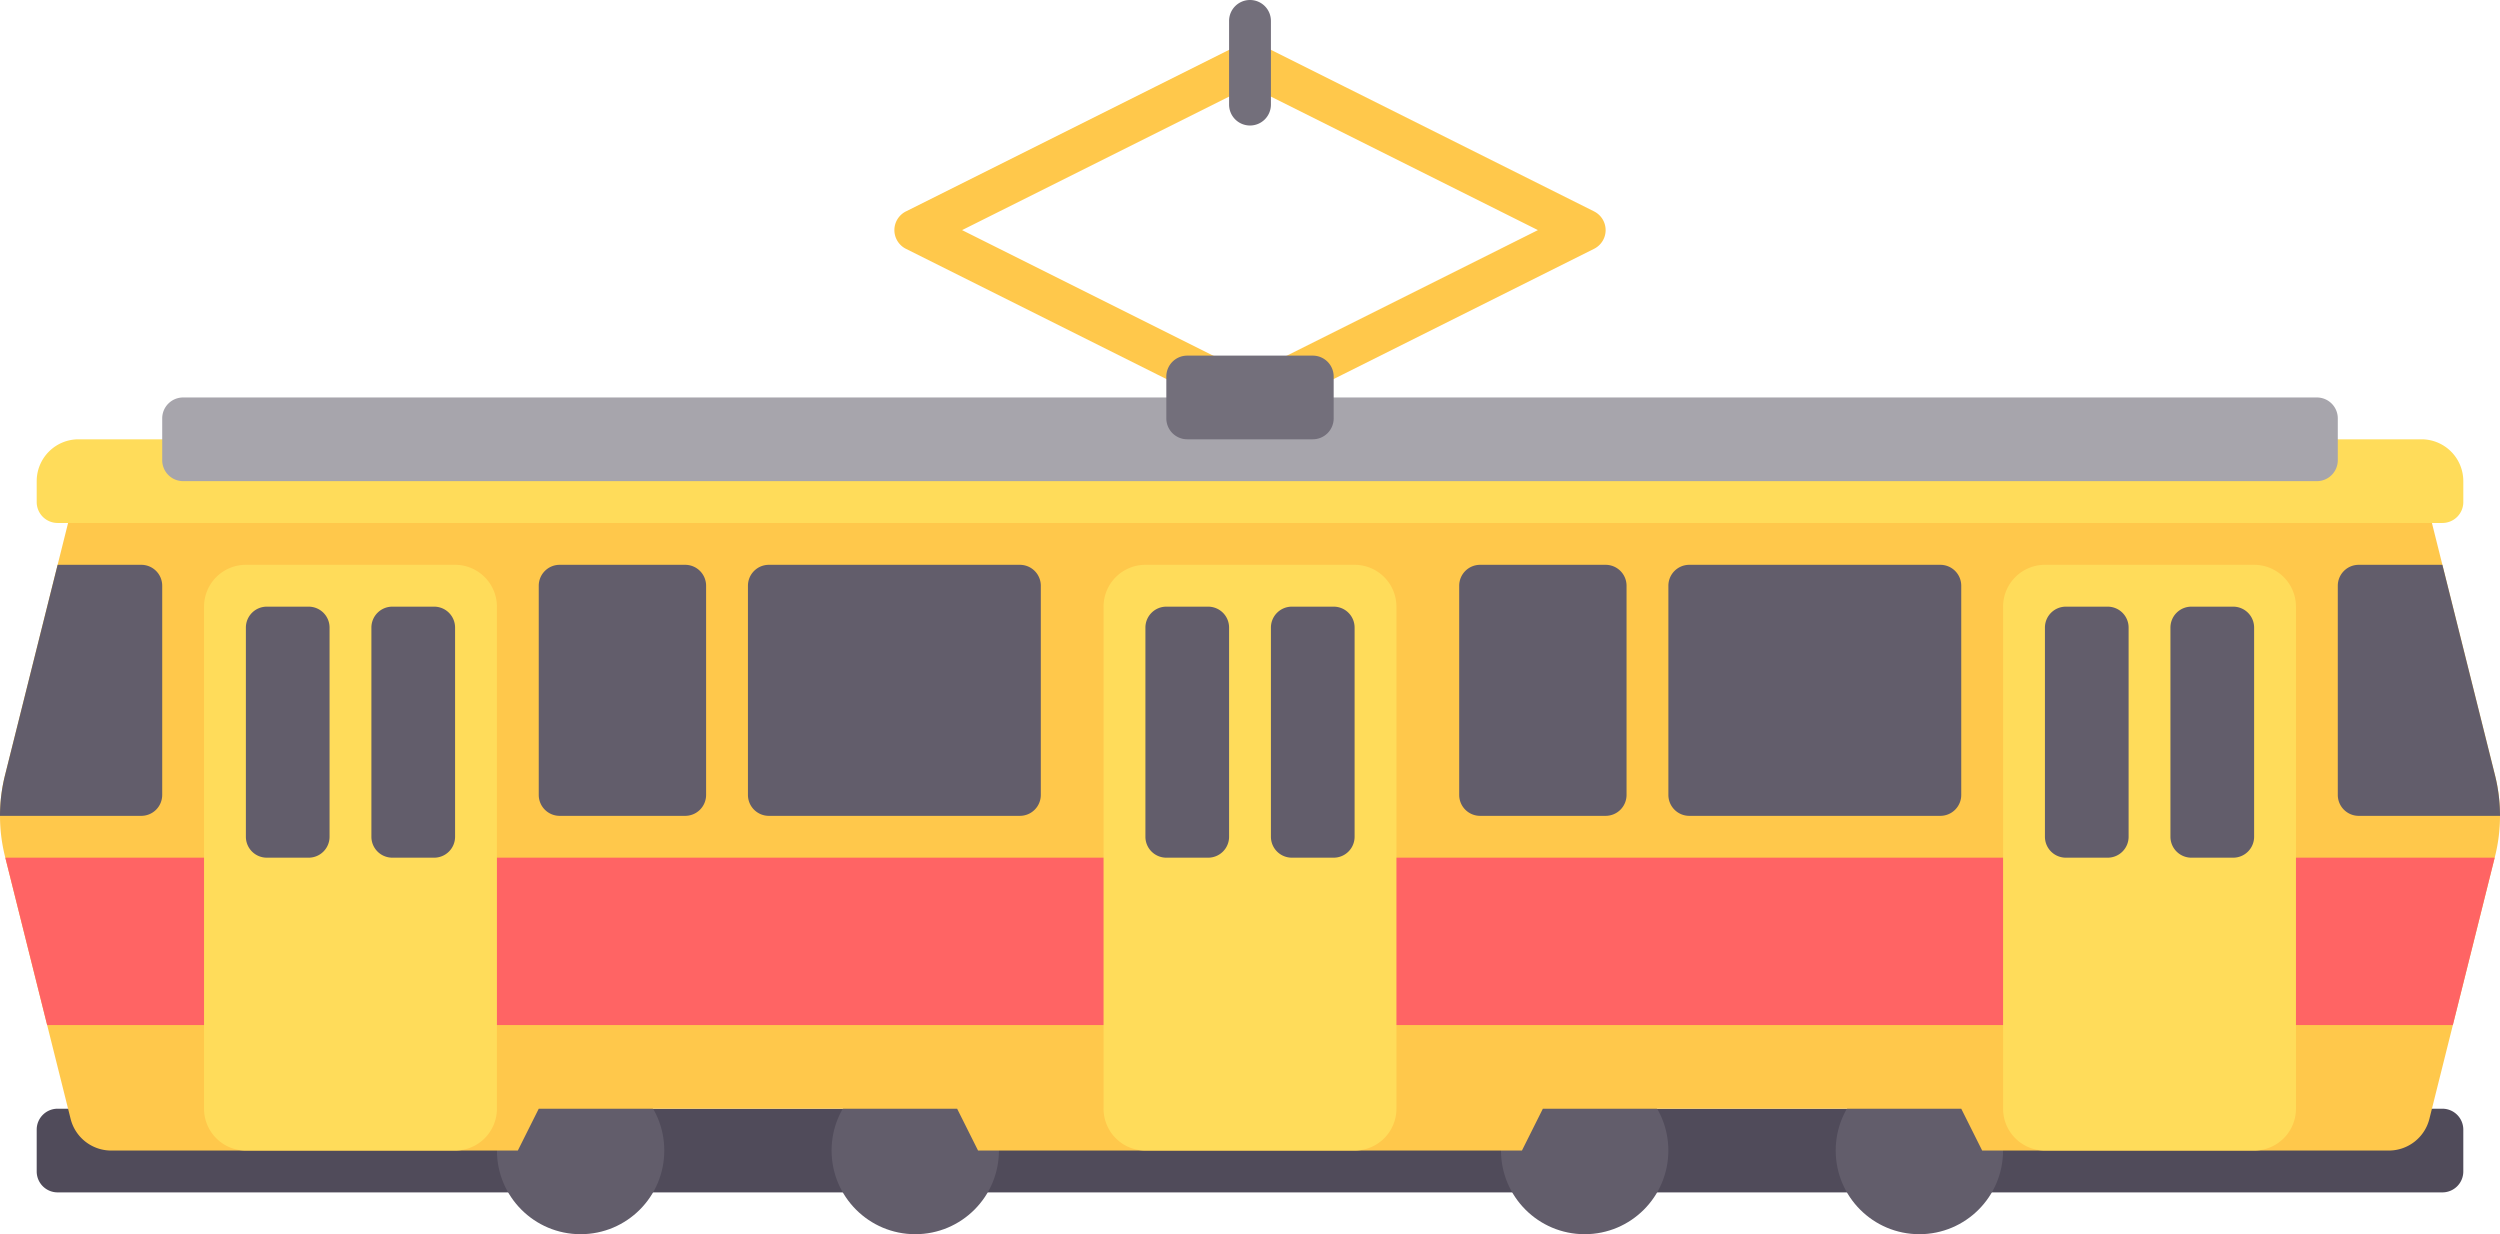 <svg xmlns="http://www.w3.org/2000/svg" width="512.002" height="252.765"><path d="M256.002 85.685a4.3 4.3 0 0 1-1.916-.452l-68.548-34.274a4.294 4.294 0 0 1-2.368-3.832c0-1.623.92-3.104 2.368-3.832l68.548-34.274a4.285 4.285 0 0 1 3.832 0l68.548 34.274a4.294 4.294 0 0 1 2.368 3.832c0 1.623-.92 3.104-2.368 3.832l-68.548 34.274a4.284 4.284 0 0 1-1.916.452zm-58.968-38.558L256 76.61l58.967-29.483L256 17.644z" fill="#ffc84b"/><path d="M500.204 244.202H11.799a4.284 4.284 0 0 1-4.284-4.284v-8.569a4.284 4.284 0 0 1 4.284-4.284h488.404a4.284 4.284 0 0 1 4.284 4.284v8.569a4.282 4.282 0 0 1-4.283 4.284z" fill="#504b5a"/><g transform="translate(0 -129.618)" fill="#625d6b"><circle cx="118.91" cy="365.246" r="17.137"/><circle cx="187.447" cy="365.246" r="17.137"/><circle cx="324.543" cy="365.246" r="17.137"/><circle cx="393.091" cy="365.246" r="17.137"/></g><path d="M510.979 158.773l-15.06-60.235H16.085l-15.06 60.235a34.26 34.26 0 0 0 0 16.625l13.436 53.745a8.57 8.57 0 0 0 8.313 6.491h83.279l4.284-8.569h85.685l4.284 8.569h111.39l4.285-8.569h85.685l4.284 8.569h83.279a8.569 8.569 0 0 0 8.313-6.491l13.436-53.745a34.26 34.26 0 0 0 .002-16.625z" fill="#ffc84b"/><path fill="#ff6464" d="M510.914 175.654H1.089l8.568 34.274h492.689z"/><path d="M495.92 89.969H16.084a8.569 8.569 0 0 0-8.568 8.568v4.284a4.284 4.284 0 0 0 4.284 4.284h488.404a4.284 4.284 0 0 0 4.284-4.284v-4.284a8.57 8.57 0 0 0-8.568-8.568z" fill="#ffdc5a"/><path d="M474.498 98.538H37.505a4.284 4.284 0 0 1-4.284-4.284v-8.568a4.284 4.284 0 0 1 4.284-4.284h436.993a4.284 4.284 0 0 1 4.284 4.284v8.568a4.284 4.284 0 0 1-4.284 4.284z" fill="#a7a5ac"/><path d="M268.854 89.969h-25.706a4.284 4.284 0 0 1-4.284-4.284v-8.569a4.284 4.284 0 0 1 4.284-4.284h25.706a4.284 4.284 0 0 1 4.284 4.284v8.569a4.283 4.283 0 0 1-4.284 4.284z" fill="#736f7b"/><path d="M277.423 235.634H234.58a8.57 8.57 0 0 1-8.57-8.569V124.243a8.569 8.569 0 0 1 8.57-8.568h42.842a8.569 8.569 0 0 1 8.568 8.568v102.822a8.569 8.569 0 0 1-8.568 8.569z" fill="#ffdc5a"/><g fill="#625d6b"><path d="M247.433 175.654h-8.568a4.284 4.284 0 0 1-4.284-4.284v-42.842a4.284 4.284 0 0 1 4.284-4.284h8.568a4.284 4.284 0 0 1 4.284 4.284v42.842a4.284 4.284 0 0 1-4.284 4.284zM273.139 175.654h-8.57a4.284 4.284 0 0 1-4.283-4.284v-42.842a4.284 4.284 0 0 1 4.284-4.284h8.569a4.284 4.284 0 0 1 4.284 4.284v42.842a4.285 4.285 0 0 1-4.284 4.284z"/></g><path d="M461.646 235.634h-42.842a8.57 8.57 0 0 1-8.57-8.569V124.243a8.569 8.569 0 0 1 8.57-8.568h42.842a8.569 8.569 0 0 1 8.568 8.568v102.822a8.57 8.57 0 0 1-8.568 8.569z" fill="#ffdc5a"/><g fill="#625d6b"><path d="M431.656 175.654h-8.568a4.284 4.284 0 0 1-4.284-4.284v-42.842a4.284 4.284 0 0 1 4.284-4.284h8.568a4.284 4.284 0 0 1 4.284 4.284v42.842a4.284 4.284 0 0 1-4.284 4.284zM457.36 175.654h-8.567a4.284 4.284 0 0 1-4.284-4.284v-42.842a4.284 4.284 0 0 1 4.284-4.284h8.568a4.284 4.284 0 0 1 4.284 4.284v42.842a4.283 4.283 0 0 1-4.284 4.284z"/></g><path d="M93.2 235.634H50.358a8.57 8.57 0 0 1-8.57-8.569V124.243a8.569 8.569 0 0 1 8.57-8.568H93.2a8.569 8.569 0 0 1 8.568 8.568v102.822a8.568 8.568 0 0 1-8.568 8.569z" fill="#ffdc5a"/><g fill="#625d6b"><path d="M63.21 175.654h-8.57a4.284 4.284 0 0 1-4.283-4.284v-42.842a4.284 4.284 0 0 1 4.284-4.284h8.569a4.284 4.284 0 0 1 4.284 4.284v42.842a4.283 4.283 0 0 1-4.284 4.284zM88.916 175.654h-8.57a4.284 4.284 0 0 1-4.283-4.284v-42.842a4.284 4.284 0 0 1 4.284-4.284h8.569a4.284 4.284 0 0 1 4.284 4.284v42.842a4.284 4.284 0 0 1-4.284 4.284zM140.327 167.086H114.62a4.284 4.284 0 0 1-4.284-4.284v-42.843a4.284 4.284 0 0 1 4.284-4.284h25.705a4.284 4.284 0 0 1 4.284 4.284v42.843a4.283 4.283 0 0 1-4.283 4.284zM208.875 167.086h-51.411a4.284 4.284 0 0 1-4.284-4.284v-42.843a4.284 4.284 0 0 1 4.284-4.284h51.41a4.284 4.284 0 0 1 4.285 4.284v42.843a4.285 4.285 0 0 1-4.284 4.284zM328.834 167.086h-25.705a4.284 4.284 0 0 1-4.284-4.284v-42.843a4.284 4.284 0 0 1 4.284-4.284h25.705a4.284 4.284 0 0 1 4.284 4.284v42.843a4.285 4.285 0 0 1-4.284 4.284zM397.382 167.086H345.97a4.284 4.284 0 0 1-4.284-4.284v-42.843a4.284 4.284 0 0 1 4.284-4.284h51.41a4.284 4.284 0 0 1 4.285 4.284v42.843a4.285 4.285 0 0 1-4.284 4.284zM500.204 115.675h-17.137a4.284 4.284 0 0 0-4.284 4.284v42.843a4.284 4.284 0 0 0 4.284 4.284h28.935a34.25 34.25 0 0 0-1.024-8.313zM33.22 162.801v-42.843a4.284 4.284 0 0 0-4.283-4.284H11.799L1.024 158.773A34.336 34.336 0 0 0 0 167.086h28.935a4.286 4.286 0 0 0 4.285-4.285z"/></g><path d="M256.002 25.705a4.281 4.281 0 0 1-4.284-4.284V4.284A4.281 4.281 0 0 1 256.002 0a4.281 4.281 0 0 1 4.284 4.284v17.137a4.281 4.281 0 0 1-4.284 4.284z" fill="#736f7b"/></svg>